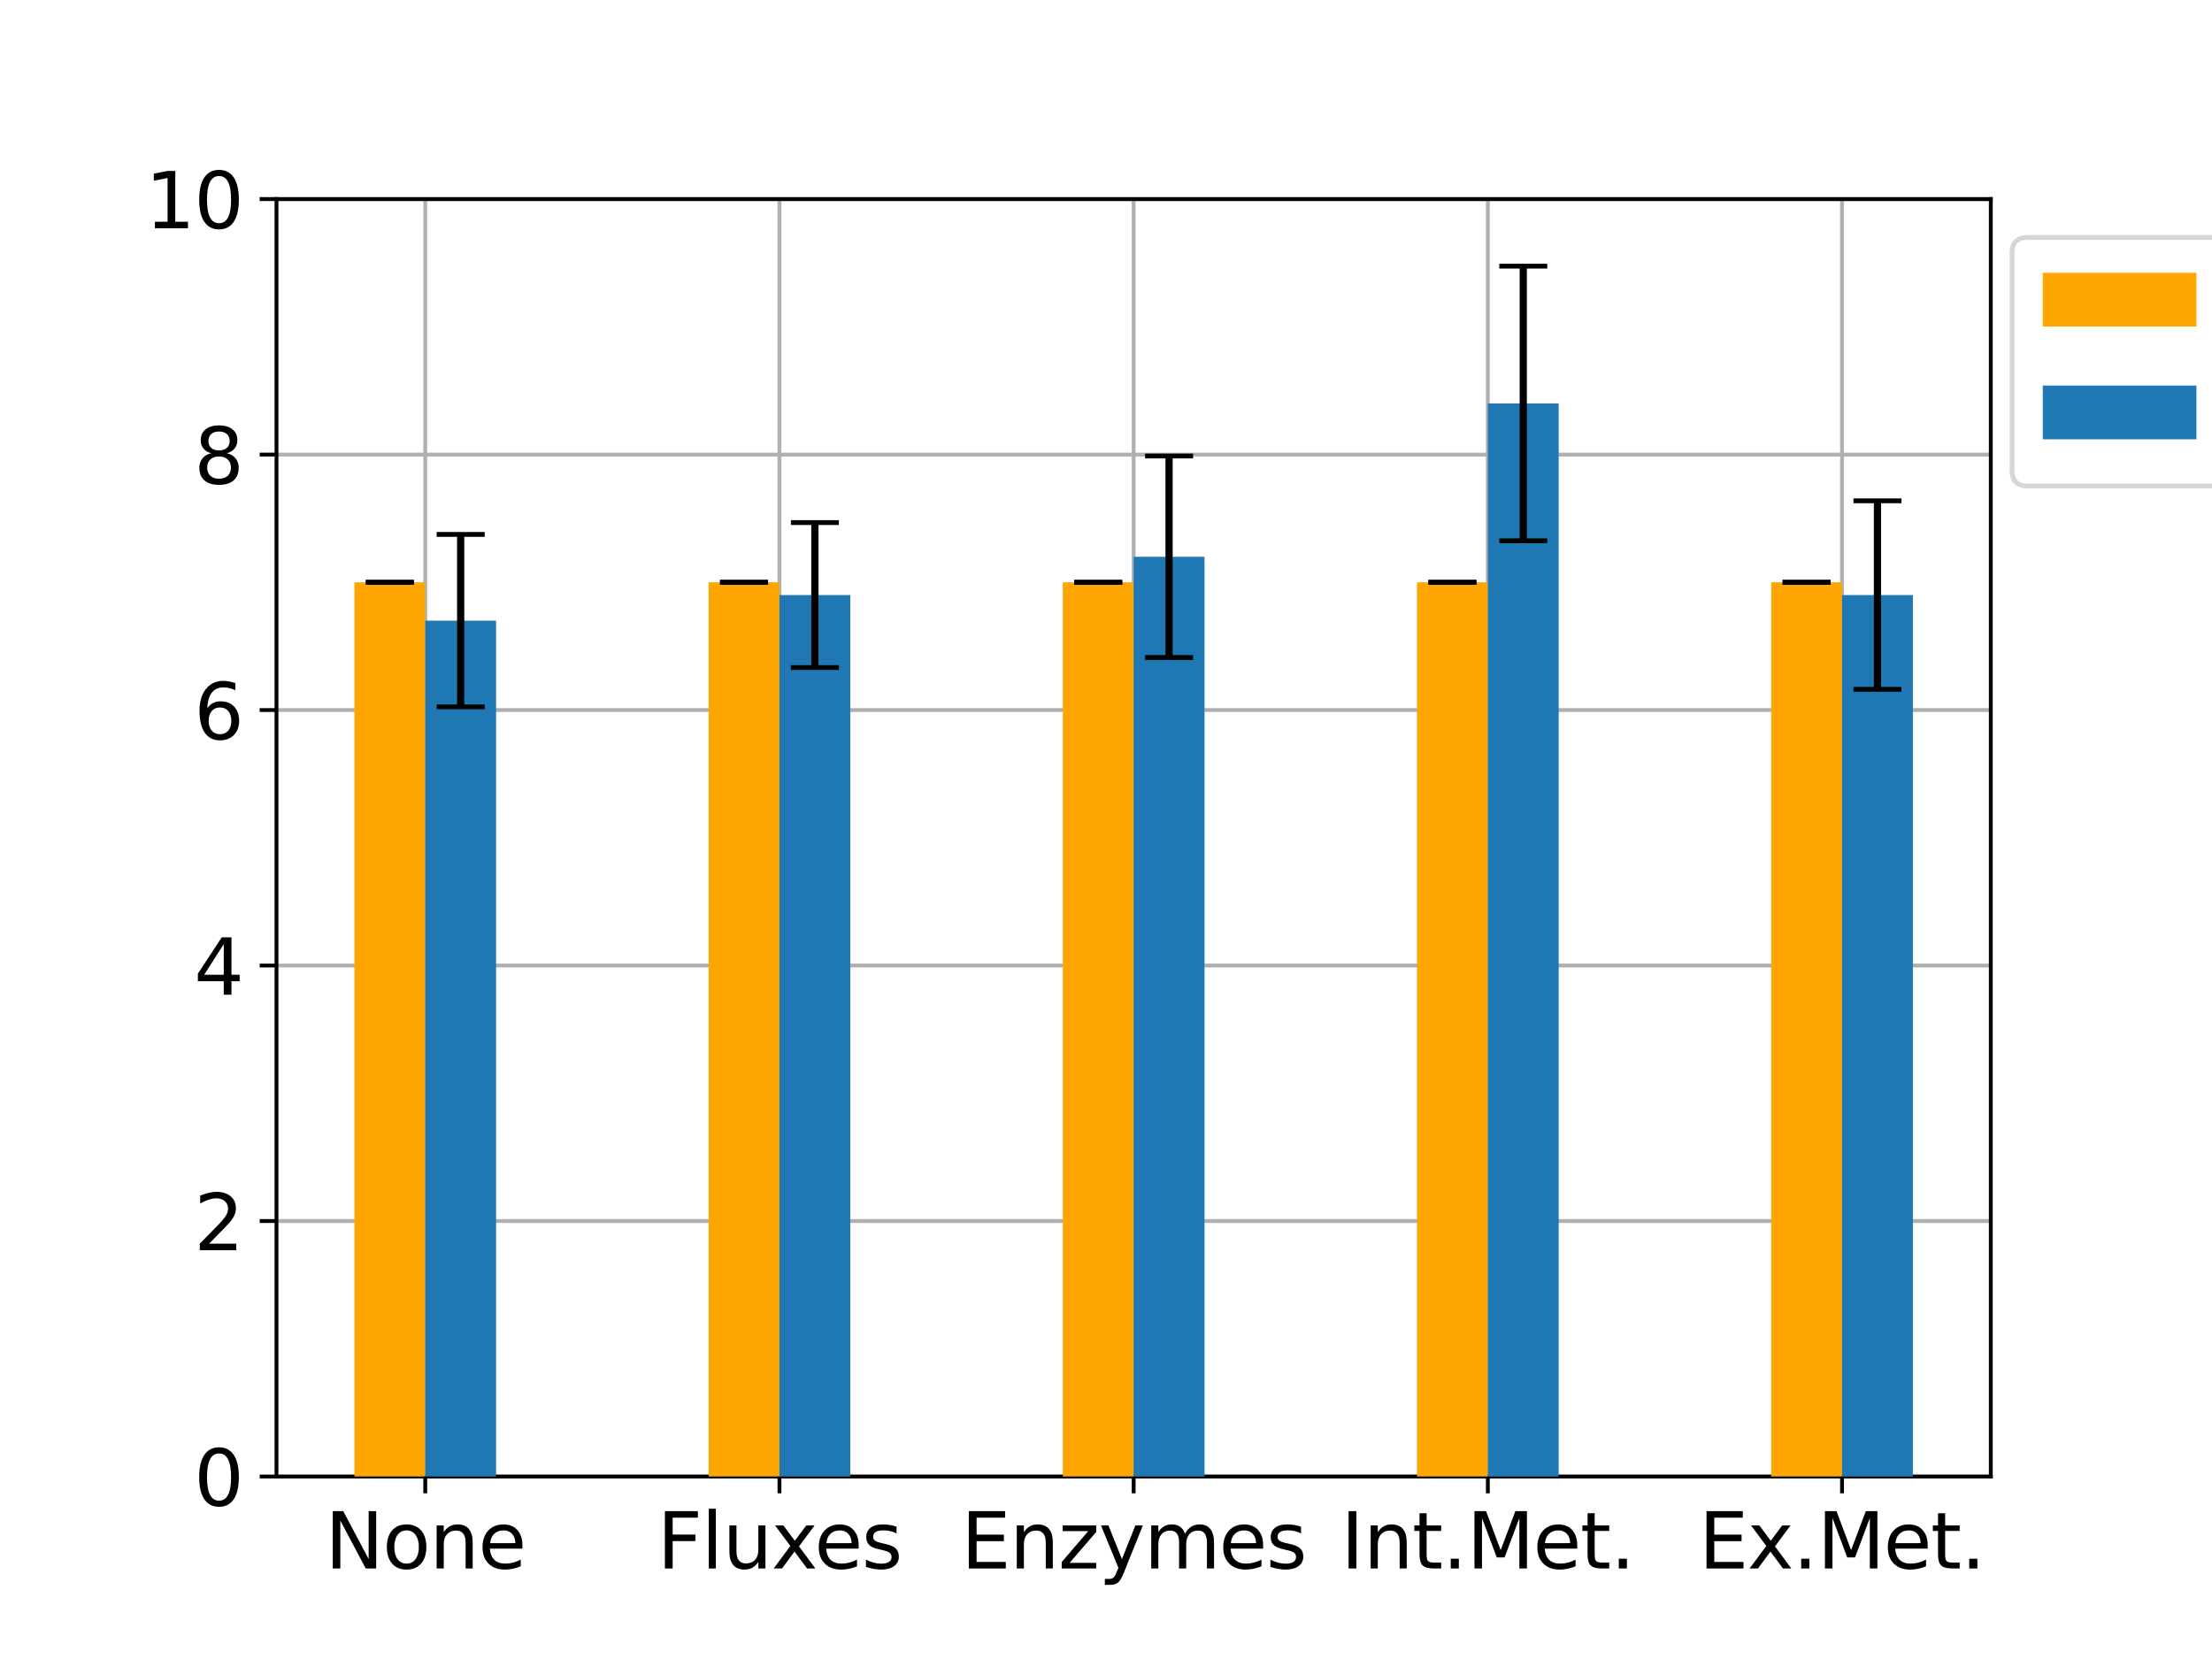 <?xml version="1.0" encoding="utf-8" standalone="no"?>
<!DOCTYPE svg PUBLIC "-//W3C//DTD SVG 1.1//EN"
  "http://www.w3.org/Graphics/SVG/1.1/DTD/svg11.dtd">
<svg xmlns:xlink="http://www.w3.org/1999/xlink" width="460.8pt" height="345.6pt" viewBox="0 0 460.8 345.6" xmlns="http://www.w3.org/2000/svg" version="1.1">
 <defs>
  <style type="text/css">*{stroke-linejoin: round; stroke-linecap: butt}</style>
 </defs>
 <g id="figure_1">
  <g id="patch_1">
   <path d="M 0 345.6 
L 460.8 345.6 
L 460.8 0 
L 0 0 
z
" style="fill: #ffffff"/>
  </g>
  <g id="axes_1">
   <g id="patch_2">
    <path d="M 57.6 307.584 
L 414.72 307.584 
L 414.72 41.472 
L 57.6 41.472 
z
" style="fill: #ffffff"/>
   </g>
   <g id="matplotlib.axis_1">
    <g id="xtick_1">
     <g id="line2d_1">
      <path d="M 88.59 307.584 
L 88.59 41.472 
" clip-path="url(#p647cc82ff9)" style="fill: none; stroke: #b0b0b0; stroke-width: 0.8; stroke-linecap: square"/>
     </g>
     <g id="line2d_2">
      <defs>
       <path id="m50e12a3d1e" d="M 0 0 
L 0 3.5 
" style="stroke: #000000; stroke-width: 0.8"/>
      </defs>
      <g>
       <use xlink:href="#m50e12a3d1e" x="88.59" y="307.584" style="stroke: #000000; stroke-width: 0.8"/>
      </g>
     </g>
     <g id="text_1">
      <!-- None -->
      <g transform="translate(67.717 326.741) scale(0.16 -0.16)">
       <defs>
        <path id="DejaVuSans-4e" d="M 628 4666 
L 1478 4666 
L 3547 763 
L 3547 4666 
L 4159 4666 
L 4159 0 
L 3309 0 
L 1241 3903 
L 1241 0 
L 628 0 
L 628 4666 
z
" transform="scale(0.016)"/>
        <path id="DejaVuSans-6f" d="M 1959 3097 
Q 1497 3097 1228 2736 
Q 959 2375 959 1747 
Q 959 1119 1226 758 
Q 1494 397 1959 397 
Q 2419 397 2687 759 
Q 2956 1122 2956 1747 
Q 2956 2369 2687 2733 
Q 2419 3097 1959 3097 
z
M 1959 3584 
Q 2709 3584 3137 3096 
Q 3566 2609 3566 1747 
Q 3566 888 3137 398 
Q 2709 -91 1959 -91 
Q 1206 -91 779 398 
Q 353 888 353 1747 
Q 353 2609 779 3096 
Q 1206 3584 1959 3584 
z
" transform="scale(0.016)"/>
        <path id="DejaVuSans-6e" d="M 3513 2113 
L 3513 0 
L 2938 0 
L 2938 2094 
Q 2938 2591 2744 2837 
Q 2550 3084 2163 3084 
Q 1697 3084 1428 2787 
Q 1159 2491 1159 1978 
L 1159 0 
L 581 0 
L 581 3500 
L 1159 3500 
L 1159 2956 
Q 1366 3272 1645 3428 
Q 1925 3584 2291 3584 
Q 2894 3584 3203 3211 
Q 3513 2838 3513 2113 
z
" transform="scale(0.016)"/>
        <path id="DejaVuSans-65" d="M 3597 1894 
L 3597 1613 
L 953 1613 
Q 991 1019 1311 708 
Q 1631 397 2203 397 
Q 2534 397 2845 478 
Q 3156 559 3463 722 
L 3463 178 
Q 3153 47 2828 -22 
Q 2503 -91 2169 -91 
Q 1331 -91 842 396 
Q 353 884 353 1716 
Q 353 2575 817 3079 
Q 1281 3584 2069 3584 
Q 2775 3584 3186 3129 
Q 3597 2675 3597 1894 
z
M 3022 2063 
Q 3016 2534 2758 2815 
Q 2500 3097 2075 3097 
Q 1594 3097 1305 2825 
Q 1016 2553 972 2059 
L 3022 2063 
z
" transform="scale(0.016)"/>
       </defs>
       <use xlink:href="#DejaVuSans-4e"/>
       <use xlink:href="#DejaVuSans-6f" x="74.805"/>
       <use xlink:href="#DejaVuSans-6e" x="135.986"/>
       <use xlink:href="#DejaVuSans-65" x="199.365"/>
      </g>
     </g>
    </g>
    <g id="xtick_2">
     <g id="line2d_3">
      <path d="M 162.375 307.584 
L 162.375 41.472 
" clip-path="url(#p647cc82ff9)" style="fill: none; stroke: #b0b0b0; stroke-width: 0.8; stroke-linecap: square"/>
     </g>
     <g id="line2d_4">
      <g>
       <use xlink:href="#m50e12a3d1e" x="162.375" y="307.584" style="stroke: #000000; stroke-width: 0.8"/>
      </g>
     </g>
     <g id="text_2">
      <!-- Fluxes -->
      <g transform="translate(136.906 326.741) scale(0.16 -0.16)">
       <defs>
        <path id="DejaVuSans-46" d="M 628 4666 
L 3309 4666 
L 3309 4134 
L 1259 4134 
L 1259 2759 
L 3109 2759 
L 3109 2228 
L 1259 2228 
L 1259 0 
L 628 0 
L 628 4666 
z
" transform="scale(0.016)"/>
        <path id="DejaVuSans-6c" d="M 603 4863 
L 1178 4863 
L 1178 0 
L 603 0 
L 603 4863 
z
" transform="scale(0.016)"/>
        <path id="DejaVuSans-75" d="M 544 1381 
L 544 3500 
L 1119 3500 
L 1119 1403 
Q 1119 906 1312 657 
Q 1506 409 1894 409 
Q 2359 409 2629 706 
Q 2900 1003 2900 1516 
L 2900 3500 
L 3475 3500 
L 3475 0 
L 2900 0 
L 2900 538 
Q 2691 219 2414 64 
Q 2138 -91 1772 -91 
Q 1169 -91 856 284 
Q 544 659 544 1381 
z
M 1991 3584 
L 1991 3584 
z
" transform="scale(0.016)"/>
        <path id="DejaVuSans-78" d="M 3513 3500 
L 2247 1797 
L 3578 0 
L 2900 0 
L 1881 1375 
L 863 0 
L 184 0 
L 1544 1831 
L 300 3500 
L 978 3500 
L 1906 2253 
L 2834 3500 
L 3513 3500 
z
" transform="scale(0.016)"/>
        <path id="DejaVuSans-73" d="M 2834 3397 
L 2834 2853 
Q 2591 2978 2328 3040 
Q 2066 3103 1784 3103 
Q 1356 3103 1142 2972 
Q 928 2841 928 2578 
Q 928 2378 1081 2264 
Q 1234 2150 1697 2047 
L 1894 2003 
Q 2506 1872 2764 1633 
Q 3022 1394 3022 966 
Q 3022 478 2636 193 
Q 2250 -91 1575 -91 
Q 1294 -91 989 -36 
Q 684 19 347 128 
L 347 722 
Q 666 556 975 473 
Q 1284 391 1588 391 
Q 1994 391 2212 530 
Q 2431 669 2431 922 
Q 2431 1156 2273 1281 
Q 2116 1406 1581 1522 
L 1381 1569 
Q 847 1681 609 1914 
Q 372 2147 372 2553 
Q 372 3047 722 3315 
Q 1072 3584 1716 3584 
Q 2034 3584 2315 3537 
Q 2597 3491 2834 3397 
z
" transform="scale(0.016)"/>
       </defs>
       <use xlink:href="#DejaVuSans-46"/>
       <use xlink:href="#DejaVuSans-6c" x="57.52"/>
       <use xlink:href="#DejaVuSans-75" x="85.303"/>
       <use xlink:href="#DejaVuSans-78" x="148.682"/>
       <use xlink:href="#DejaVuSans-65" x="204.736"/>
       <use xlink:href="#DejaVuSans-73" x="266.26"/>
      </g>
     </g>
    </g>
    <g id="xtick_3">
     <g id="line2d_5">
      <path d="M 236.16 307.584 
L 236.16 41.472 
" clip-path="url(#p647cc82ff9)" style="fill: none; stroke: #b0b0b0; stroke-width: 0.8; stroke-linecap: square"/>
     </g>
     <g id="line2d_6">
      <g>
       <use xlink:href="#m50e12a3d1e" x="236.16" y="307.584" style="stroke: #000000; stroke-width: 0.8"/>
      </g>
     </g>
     <g id="text_3">
      <!-- Enzymes -->
      <g transform="translate(200.219 326.741) scale(0.16 -0.16)">
       <defs>
        <path id="DejaVuSans-45" d="M 628 4666 
L 3578 4666 
L 3578 4134 
L 1259 4134 
L 1259 2753 
L 3481 2753 
L 3481 2222 
L 1259 2222 
L 1259 531 
L 3634 531 
L 3634 0 
L 628 0 
L 628 4666 
z
" transform="scale(0.016)"/>
        <path id="DejaVuSans-7a" d="M 353 3500 
L 3084 3500 
L 3084 2975 
L 922 459 
L 3084 459 
L 3084 0 
L 275 0 
L 275 525 
L 2438 3041 
L 353 3041 
L 353 3500 
z
" transform="scale(0.016)"/>
        <path id="DejaVuSans-79" d="M 2059 -325 
Q 1816 -950 1584 -1140 
Q 1353 -1331 966 -1331 
L 506 -1331 
L 506 -850 
L 844 -850 
Q 1081 -850 1212 -737 
Q 1344 -625 1503 -206 
L 1606 56 
L 191 3500 
L 800 3500 
L 1894 763 
L 2988 3500 
L 3597 3500 
L 2059 -325 
z
" transform="scale(0.016)"/>
        <path id="DejaVuSans-6d" d="M 3328 2828 
Q 3544 3216 3844 3400 
Q 4144 3584 4550 3584 
Q 5097 3584 5394 3201 
Q 5691 2819 5691 2113 
L 5691 0 
L 5113 0 
L 5113 2094 
Q 5113 2597 4934 2840 
Q 4756 3084 4391 3084 
Q 3944 3084 3684 2787 
Q 3425 2491 3425 1978 
L 3425 0 
L 2847 0 
L 2847 2094 
Q 2847 2600 2669 2842 
Q 2491 3084 2119 3084 
Q 1678 3084 1418 2786 
Q 1159 2488 1159 1978 
L 1159 0 
L 581 0 
L 581 3500 
L 1159 3500 
L 1159 2956 
Q 1356 3278 1631 3431 
Q 1906 3584 2284 3584 
Q 2666 3584 2933 3390 
Q 3200 3197 3328 2828 
z
" transform="scale(0.016)"/>
       </defs>
       <use xlink:href="#DejaVuSans-45"/>
       <use xlink:href="#DejaVuSans-6e" x="63.184"/>
       <use xlink:href="#DejaVuSans-7a" x="126.562"/>
       <use xlink:href="#DejaVuSans-79" x="179.053"/>
       <use xlink:href="#DejaVuSans-6d" x="238.232"/>
       <use xlink:href="#DejaVuSans-65" x="335.645"/>
       <use xlink:href="#DejaVuSans-73" x="397.168"/>
      </g>
     </g>
    </g>
    <g id="xtick_4">
     <g id="line2d_7">
      <path d="M 309.945 307.584 
L 309.945 41.472 
" clip-path="url(#p647cc82ff9)" style="fill: none; stroke: #b0b0b0; stroke-width: 0.8; stroke-linecap: square"/>
     </g>
     <g id="line2d_8">
      <g>
       <use xlink:href="#m50e12a3d1e" x="309.945" y="307.584" style="stroke: #000000; stroke-width: 0.8"/>
      </g>
     </g>
     <g id="text_4">
      <!-- Int.Met. -->
      <g transform="translate(279.333 326.741) scale(0.16 -0.16)">
       <defs>
        <path id="DejaVuSans-49" d="M 628 4666 
L 1259 4666 
L 1259 0 
L 628 0 
L 628 4666 
z
" transform="scale(0.016)"/>
        <path id="DejaVuSans-74" d="M 1172 4494 
L 1172 3500 
L 2356 3500 
L 2356 3053 
L 1172 3053 
L 1172 1153 
Q 1172 725 1289 603 
Q 1406 481 1766 481 
L 2356 481 
L 2356 0 
L 1766 0 
Q 1100 0 847 248 
Q 594 497 594 1153 
L 594 3053 
L 172 3053 
L 172 3500 
L 594 3500 
L 594 4494 
L 1172 4494 
z
" transform="scale(0.016)"/>
        <path id="DejaVuSans-2e" d="M 684 794 
L 1344 794 
L 1344 0 
L 684 0 
L 684 794 
z
" transform="scale(0.016)"/>
        <path id="DejaVuSans-4d" d="M 628 4666 
L 1569 4666 
L 2759 1491 
L 3956 4666 
L 4897 4666 
L 4897 0 
L 4281 0 
L 4281 4097 
L 3078 897 
L 2444 897 
L 1241 4097 
L 1241 0 
L 628 0 
L 628 4666 
z
" transform="scale(0.016)"/>
       </defs>
       <use xlink:href="#DejaVuSans-49"/>
       <use xlink:href="#DejaVuSans-6e" x="29.492"/>
       <use xlink:href="#DejaVuSans-74" x="92.871"/>
       <use xlink:href="#DejaVuSans-2e" x="132.08"/>
       <use xlink:href="#DejaVuSans-4d" x="163.867"/>
       <use xlink:href="#DejaVuSans-65" x="250.146"/>
       <use xlink:href="#DejaVuSans-74" x="311.67"/>
       <use xlink:href="#DejaVuSans-2e" x="350.879"/>
      </g>
     </g>
    </g>
    <g id="xtick_5">
     <g id="line2d_9">
      <path d="M 383.73 307.584 
L 383.73 41.472 
" clip-path="url(#p647cc82ff9)" style="fill: none; stroke: #b0b0b0; stroke-width: 0.8; stroke-linecap: square"/>
     </g>
     <g id="line2d_10">
      <g>
       <use xlink:href="#m50e12a3d1e" x="383.73" y="307.584" style="stroke: #000000; stroke-width: 0.8"/>
      </g>
     </g>
     <g id="text_5">
      <!-- Ex.Met. -->
      <g transform="translate(353.894 326.741) scale(0.16 -0.16)">
       <use xlink:href="#DejaVuSans-45"/>
       <use xlink:href="#DejaVuSans-78" x="63.184"/>
       <use xlink:href="#DejaVuSans-2e" x="122.363"/>
       <use xlink:href="#DejaVuSans-4d" x="154.15"/>
       <use xlink:href="#DejaVuSans-65" x="240.43"/>
       <use xlink:href="#DejaVuSans-74" x="301.953"/>
       <use xlink:href="#DejaVuSans-2e" x="341.162"/>
      </g>
     </g>
    </g>
   </g>
   <g id="matplotlib.axis_2">
    <g id="ytick_1">
     <g id="line2d_11">
      <path d="M 57.6 307.584 
L 414.72 307.584 
" clip-path="url(#p647cc82ff9)" style="fill: none; stroke: #b0b0b0; stroke-width: 0.8; stroke-linecap: square"/>
     </g>
     <g id="line2d_12">
      <defs>
       <path id="mb63358e585" d="M 0 0 
L -3.5 0 
" style="stroke: #000000; stroke-width: 0.8"/>
      </defs>
      <g>
       <use xlink:href="#mb63358e585" x="57.6" y="307.584" style="stroke: #000000; stroke-width: 0.8"/>
      </g>
     </g>
     <g id="text_6">
      <!-- 0 -->
      <g transform="translate(40.42 313.663) scale(0.16 -0.16)">
       <defs>
        <path id="DejaVuSans-30" d="M 2034 4250 
Q 1547 4250 1301 3770 
Q 1056 3291 1056 2328 
Q 1056 1369 1301 889 
Q 1547 409 2034 409 
Q 2525 409 2770 889 
Q 3016 1369 3016 2328 
Q 3016 3291 2770 3770 
Q 2525 4250 2034 4250 
z
M 2034 4750 
Q 2819 4750 3233 4129 
Q 3647 3509 3647 2328 
Q 3647 1150 3233 529 
Q 2819 -91 2034 -91 
Q 1250 -91 836 529 
Q 422 1150 422 2328 
Q 422 3509 836 4129 
Q 1250 4750 2034 4750 
z
" transform="scale(0.016)"/>
       </defs>
       <use xlink:href="#DejaVuSans-30"/>
      </g>
     </g>
    </g>
    <g id="ytick_2">
     <g id="line2d_13">
      <path d="M 57.6 254.362 
L 414.72 254.362 
" clip-path="url(#p647cc82ff9)" style="fill: none; stroke: #b0b0b0; stroke-width: 0.8; stroke-linecap: square"/>
     </g>
     <g id="line2d_14">
      <g>
       <use xlink:href="#mb63358e585" x="57.6" y="254.362" style="stroke: #000000; stroke-width: 0.8"/>
      </g>
     </g>
     <g id="text_7">
      <!-- 2 -->
      <g transform="translate(40.42 260.44) scale(0.16 -0.16)">
       <defs>
        <path id="DejaVuSans-32" d="M 1228 531 
L 3431 531 
L 3431 0 
L 469 0 
L 469 531 
Q 828 903 1448 1529 
Q 2069 2156 2228 2338 
Q 2531 2678 2651 2914 
Q 2772 3150 2772 3378 
Q 2772 3750 2511 3984 
Q 2250 4219 1831 4219 
Q 1534 4219 1204 4116 
Q 875 4013 500 3803 
L 500 4441 
Q 881 4594 1212 4672 
Q 1544 4750 1819 4750 
Q 2544 4750 2975 4387 
Q 3406 4025 3406 3419 
Q 3406 3131 3298 2873 
Q 3191 2616 2906 2266 
Q 2828 2175 2409 1742 
Q 1991 1309 1228 531 
z
" transform="scale(0.016)"/>
       </defs>
       <use xlink:href="#DejaVuSans-32"/>
      </g>
     </g>
    </g>
    <g id="ytick_3">
     <g id="line2d_15">
      <path d="M 57.6 201.139 
L 414.72 201.139 
" clip-path="url(#p647cc82ff9)" style="fill: none; stroke: #b0b0b0; stroke-width: 0.8; stroke-linecap: square"/>
     </g>
     <g id="line2d_16">
      <g>
       <use xlink:href="#mb63358e585" x="57.6" y="201.139" style="stroke: #000000; stroke-width: 0.8"/>
      </g>
     </g>
     <g id="text_8">
      <!-- 4 -->
      <g transform="translate(40.42 207.218) scale(0.16 -0.16)">
       <defs>
        <path id="DejaVuSans-34" d="M 2419 4116 
L 825 1625 
L 2419 1625 
L 2419 4116 
z
M 2253 4666 
L 3047 4666 
L 3047 1625 
L 3713 1625 
L 3713 1100 
L 3047 1100 
L 3047 0 
L 2419 0 
L 2419 1100 
L 313 1100 
L 313 1709 
L 2253 4666 
z
" transform="scale(0.016)"/>
       </defs>
       <use xlink:href="#DejaVuSans-34"/>
      </g>
     </g>
    </g>
    <g id="ytick_4">
     <g id="line2d_17">
      <path d="M 57.6 147.917 
L 414.72 147.917 
" clip-path="url(#p647cc82ff9)" style="fill: none; stroke: #b0b0b0; stroke-width: 0.8; stroke-linecap: square"/>
     </g>
     <g id="line2d_18">
      <g>
       <use xlink:href="#mb63358e585" x="57.6" y="147.917" style="stroke: #000000; stroke-width: 0.8"/>
      </g>
     </g>
     <g id="text_9">
      <!-- 6 -->
      <g transform="translate(40.42 153.996) scale(0.16 -0.16)">
       <defs>
        <path id="DejaVuSans-36" d="M 2113 2584 
Q 1688 2584 1439 2293 
Q 1191 2003 1191 1497 
Q 1191 994 1439 701 
Q 1688 409 2113 409 
Q 2538 409 2786 701 
Q 3034 994 3034 1497 
Q 3034 2003 2786 2293 
Q 2538 2584 2113 2584 
z
M 3366 4563 
L 3366 3988 
Q 3128 4100 2886 4159 
Q 2644 4219 2406 4219 
Q 1781 4219 1451 3797 
Q 1122 3375 1075 2522 
Q 1259 2794 1537 2939 
Q 1816 3084 2150 3084 
Q 2853 3084 3261 2657 
Q 3669 2231 3669 1497 
Q 3669 778 3244 343 
Q 2819 -91 2113 -91 
Q 1303 -91 875 529 
Q 447 1150 447 2328 
Q 447 3434 972 4092 
Q 1497 4750 2381 4750 
Q 2619 4750 2861 4703 
Q 3103 4656 3366 4563 
z
" transform="scale(0.016)"/>
       </defs>
       <use xlink:href="#DejaVuSans-36"/>
      </g>
     </g>
    </g>
    <g id="ytick_5">
     <g id="line2d_19">
      <path d="M 57.6 94.694 
L 414.72 94.694 
" clip-path="url(#p647cc82ff9)" style="fill: none; stroke: #b0b0b0; stroke-width: 0.8; stroke-linecap: square"/>
     </g>
     <g id="line2d_20">
      <g>
       <use xlink:href="#mb63358e585" x="57.6" y="94.694" style="stroke: #000000; stroke-width: 0.8"/>
      </g>
     </g>
     <g id="text_10">
      <!-- 8 -->
      <g transform="translate(40.42 100.773) scale(0.16 -0.16)">
       <defs>
        <path id="DejaVuSans-38" d="M 2034 2216 
Q 1584 2216 1326 1975 
Q 1069 1734 1069 1313 
Q 1069 891 1326 650 
Q 1584 409 2034 409 
Q 2484 409 2743 651 
Q 3003 894 3003 1313 
Q 3003 1734 2745 1975 
Q 2488 2216 2034 2216 
z
M 1403 2484 
Q 997 2584 770 2862 
Q 544 3141 544 3541 
Q 544 4100 942 4425 
Q 1341 4750 2034 4750 
Q 2731 4750 3128 4425 
Q 3525 4100 3525 3541 
Q 3525 3141 3298 2862 
Q 3072 2584 2669 2484 
Q 3125 2378 3379 2068 
Q 3634 1759 3634 1313 
Q 3634 634 3220 271 
Q 2806 -91 2034 -91 
Q 1263 -91 848 271 
Q 434 634 434 1313 
Q 434 1759 690 2068 
Q 947 2378 1403 2484 
z
M 1172 3481 
Q 1172 3119 1398 2916 
Q 1625 2713 2034 2713 
Q 2441 2713 2670 2916 
Q 2900 3119 2900 3481 
Q 2900 3844 2670 4047 
Q 2441 4250 2034 4250 
Q 1625 4250 1398 4047 
Q 1172 3844 1172 3481 
z
" transform="scale(0.016)"/>
       </defs>
       <use xlink:href="#DejaVuSans-38"/>
      </g>
     </g>
    </g>
    <g id="ytick_6">
     <g id="line2d_21">
      <path d="M 57.6 41.472 
L 414.72 41.472 
" clip-path="url(#p647cc82ff9)" style="fill: none; stroke: #b0b0b0; stroke-width: 0.8; stroke-linecap: square"/>
     </g>
     <g id="line2d_22">
      <g>
       <use xlink:href="#mb63358e585" x="57.6" y="41.472" style="stroke: #000000; stroke-width: 0.8"/>
      </g>
     </g>
     <g id="text_11">
      <!-- 10 -->
      <g transform="translate(30.24 47.551) scale(0.16 -0.16)">
       <defs>
        <path id="DejaVuSans-31" d="M 794 531 
L 1825 531 
L 1825 4091 
L 703 3866 
L 703 4441 
L 1819 4666 
L 2450 4666 
L 2450 531 
L 3481 531 
L 3481 0 
L 794 0 
L 794 531 
z
" transform="scale(0.016)"/>
       </defs>
       <use xlink:href="#DejaVuSans-31"/>
       <use xlink:href="#DejaVuSans-30" x="63.623"/>
      </g>
     </g>
    </g>
   </g>
   <g id="patch_3">
    <path d="M 57.6 307.584 
L 57.6 41.472 
" style="fill: none; stroke: #000000; stroke-width: 0.8; stroke-linejoin: miter; stroke-linecap: square"/>
   </g>
   <g id="patch_4">
    <path d="M 414.72 307.584 
L 414.72 41.472 
" style="fill: none; stroke: #000000; stroke-width: 0.8; stroke-linejoin: miter; stroke-linecap: square"/>
   </g>
   <g id="patch_5">
    <path d="M 57.6 307.584 
L 414.72 307.584 
" style="fill: none; stroke: #000000; stroke-width: 0.8; stroke-linejoin: miter; stroke-linecap: square"/>
   </g>
   <g id="patch_6">
    <path d="M 57.6 41.472 
L 414.72 41.472 
" style="fill: none; stroke: #000000; stroke-width: 0.8; stroke-linejoin: miter; stroke-linecap: square"/>
   </g>
   <g id="legend_1">
    <g id="patch_7">
     <path d="M 422.349 101.242 
L 511.096 101.242 
Q 514.296 101.242 514.296 98.042 
L 514.296 52.672 
Q 514.296 49.472 511.096 49.472 
L 422.349 49.472 
Q 419.149 49.472 419.149 52.672 
L 419.149 98.042 
Q 419.149 101.242 422.349 101.242 
z
" style="fill: #ffffff; opacity: 0.8; stroke: #cccccc; stroke-linejoin: miter"/>
    </g>
    <g id="patch_8">
     <path d="M 425.549 68.029 
L 457.549 68.029 
L 457.549 56.83 
L 425.549 56.83 
z
" style="fill: #ffa500"/>
    </g>
    <g id="text_12">
     <!-- prior -->
     <g transform="translate(470.349 68.029) scale(0.16 -0.16)">
      <defs>
       <path id="DejaVuSans-70" d="M 1159 525 
L 1159 -1331 
L 581 -1331 
L 581 3500 
L 1159 3500 
L 1159 2969 
Q 1341 3281 1617 3432 
Q 1894 3584 2278 3584 
Q 2916 3584 3314 3078 
Q 3713 2572 3713 1747 
Q 3713 922 3314 415 
Q 2916 -91 2278 -91 
Q 1894 -91 1617 61 
Q 1341 213 1159 525 
z
M 3116 1747 
Q 3116 2381 2855 2742 
Q 2594 3103 2138 3103 
Q 1681 3103 1420 2742 
Q 1159 2381 1159 1747 
Q 1159 1113 1420 752 
Q 1681 391 2138 391 
Q 2594 391 2855 752 
Q 3116 1113 3116 1747 
z
" transform="scale(0.016)"/>
       <path id="DejaVuSans-72" d="M 2631 2963 
Q 2534 3019 2420 3045 
Q 2306 3072 2169 3072 
Q 1681 3072 1420 2755 
Q 1159 2438 1159 1844 
L 1159 0 
L 581 0 
L 581 3500 
L 1159 3500 
L 1159 2956 
Q 1341 3275 1631 3429 
Q 1922 3584 2338 3584 
Q 2397 3584 2469 3576 
Q 2541 3569 2628 3553 
L 2631 2963 
z
" transform="scale(0.016)"/>
       <path id="DejaVuSans-69" d="M 603 3500 
L 1178 3500 
L 1178 0 
L 603 0 
L 603 3500 
z
M 603 4863 
L 1178 4863 
L 1178 4134 
L 603 4134 
L 603 4863 
z
" transform="scale(0.016)"/>
      </defs>
      <use xlink:href="#DejaVuSans-70"/>
      <use xlink:href="#DejaVuSans-72" x="63.477"/>
      <use xlink:href="#DejaVuSans-69" x="104.59"/>
      <use xlink:href="#DejaVuSans-6f" x="132.373"/>
      <use xlink:href="#DejaVuSans-72" x="193.555"/>
     </g>
    </g>
    <g id="patch_9">
     <path d="M 425.549 91.514 
L 457.549 91.514 
L 457.549 80.314 
L 425.549 80.314 
z
" style="fill: #1f77b4"/>
    </g>
    <g id="text_13">
     <!-- post -->
     <g transform="translate(470.349 91.514) scale(0.16 -0.16)">
      <use xlink:href="#DejaVuSans-70"/>
      <use xlink:href="#DejaVuSans-6f" x="63.477"/>
      <use xlink:href="#DejaVuSans-73" x="124.658"/>
      <use xlink:href="#DejaVuSans-74" x="176.758"/>
     </g>
    </g>
   </g>
   <g id="patch_10">
    <path d="M 73.833 307.584 
L 88.59 307.584 
L 88.59 121.306 
L 73.833 121.306 
z
" clip-path="url(#p647cc82ff9)" style="fill: #ffa500"/>
   </g>
   <g id="patch_11">
    <path d="M 147.618 307.584 
L 162.375 307.584 
L 162.375 121.306 
L 147.618 121.306 
z
" clip-path="url(#p647cc82ff9)" style="fill: #ffa500"/>
   </g>
   <g id="patch_12">
    <path d="M 221.403 307.584 
L 236.16 307.584 
L 236.16 121.306 
L 221.403 121.306 
z
" clip-path="url(#p647cc82ff9)" style="fill: #ffa500"/>
   </g>
   <g id="patch_13">
    <path d="M 295.188 307.584 
L 309.945 307.584 
L 309.945 121.306 
L 295.188 121.306 
z
" clip-path="url(#p647cc82ff9)" style="fill: #ffa500"/>
   </g>
   <g id="patch_14">
    <path d="M 368.973 307.584 
L 383.73 307.584 
L 383.73 121.306 
L 368.973 121.306 
z
" clip-path="url(#p647cc82ff9)" style="fill: #ffa500"/>
   </g>
   <g id="patch_15">
    <path d="M 88.59 307.584 
L 103.347 307.584 
L 103.347 129.289 
L 88.59 129.289 
z
" clip-path="url(#p647cc82ff9)" style="fill: #1f77b4"/>
   </g>
   <g id="patch_16">
    <path d="M 162.375 307.584 
L 177.132 307.584 
L 177.132 123.967 
L 162.375 123.967 
z
" clip-path="url(#p647cc82ff9)" style="fill: #1f77b4"/>
   </g>
   <g id="patch_17">
    <path d="M 236.16 307.584 
L 250.917 307.584 
L 250.917 115.983 
L 236.16 115.983 
z
" clip-path="url(#p647cc82ff9)" style="fill: #1f77b4"/>
   </g>
   <g id="patch_18">
    <path d="M 309.945 307.584 
L 324.702 307.584 
L 324.702 84.05 
L 309.945 84.05 
z
" clip-path="url(#p647cc82ff9)" style="fill: #1f77b4"/>
   </g>
   <g id="patch_19">
    <path d="M 383.73 307.584 
L 398.487 307.584 
L 398.487 123.967 
L 383.73 123.967 
z
" clip-path="url(#p647cc82ff9)" style="fill: #1f77b4"/>
   </g>
   <g id="LineCollection_1">
    <path d="M 81.211 121.306 
L 81.211 121.306 
" clip-path="url(#p647cc82ff9)" style="fill: none; stroke: #000000; stroke-width: 1.5"/>
    <path d="M 154.996 121.306 
L 154.996 121.306 
" clip-path="url(#p647cc82ff9)" style="fill: none; stroke: #000000; stroke-width: 1.5"/>
    <path d="M 228.781 121.306 
L 228.781 121.306 
" clip-path="url(#p647cc82ff9)" style="fill: none; stroke: #000000; stroke-width: 1.5"/>
    <path d="M 302.567 121.306 
L 302.567 121.306 
" clip-path="url(#p647cc82ff9)" style="fill: none; stroke: #000000; stroke-width: 1.5"/>
    <path d="M 376.352 121.306 
L 376.352 121.306 
" clip-path="url(#p647cc82ff9)" style="fill: none; stroke: #000000; stroke-width: 1.5"/>
   </g>
   <g id="line2d_23">
    <defs>
     <path id="m2e8daa4562" d="M 5 0 
L -5 -0 
" style="stroke: #000000"/>
    </defs>
    <g clip-path="url(#p647cc82ff9)">
     <use xlink:href="#m2e8daa4562" x="81.211" y="121.306" style="stroke: #000000"/>
     <use xlink:href="#m2e8daa4562" x="154.996" y="121.306" style="stroke: #000000"/>
     <use xlink:href="#m2e8daa4562" x="228.781" y="121.306" style="stroke: #000000"/>
     <use xlink:href="#m2e8daa4562" x="302.567" y="121.306" style="stroke: #000000"/>
     <use xlink:href="#m2e8daa4562" x="376.352" y="121.306" style="stroke: #000000"/>
    </g>
   </g>
   <g id="line2d_24">
    <g clip-path="url(#p647cc82ff9)">
     <use xlink:href="#m2e8daa4562" x="81.211" y="121.306" style="stroke: #000000"/>
     <use xlink:href="#m2e8daa4562" x="154.996" y="121.306" style="stroke: #000000"/>
     <use xlink:href="#m2e8daa4562" x="228.781" y="121.306" style="stroke: #000000"/>
     <use xlink:href="#m2e8daa4562" x="302.567" y="121.306" style="stroke: #000000"/>
     <use xlink:href="#m2e8daa4562" x="376.352" y="121.306" style="stroke: #000000"/>
    </g>
   </g>
   <g id="LineCollection_2">
    <path d="M 95.968 147.25 
L 95.968 111.328 
" clip-path="url(#p647cc82ff9)" style="fill: none; stroke: #000000; stroke-width: 1.5"/>
    <path d="M 169.753 139.072 
L 169.753 108.861 
" clip-path="url(#p647cc82ff9)" style="fill: none; stroke: #000000; stroke-width: 1.5"/>
    <path d="M 243.539 136.975 
L 243.539 94.992 
" clip-path="url(#p647cc82ff9)" style="fill: none; stroke: #000000; stroke-width: 1.5"/>
    <path d="M 317.324 112.656 
L 317.324 55.444 
" clip-path="url(#p647cc82ff9)" style="fill: none; stroke: #000000; stroke-width: 1.5"/>
    <path d="M 391.109 143.602 
L 391.109 104.331 
" clip-path="url(#p647cc82ff9)" style="fill: none; stroke: #000000; stroke-width: 1.5"/>
   </g>
   <g id="line2d_25">
    <g clip-path="url(#p647cc82ff9)">
     <use xlink:href="#m2e8daa4562" x="95.968" y="147.25" style="stroke: #000000"/>
     <use xlink:href="#m2e8daa4562" x="169.753" y="139.072" style="stroke: #000000"/>
     <use xlink:href="#m2e8daa4562" x="243.539" y="136.975" style="stroke: #000000"/>
     <use xlink:href="#m2e8daa4562" x="317.324" y="112.656" style="stroke: #000000"/>
     <use xlink:href="#m2e8daa4562" x="391.109" y="143.602" style="stroke: #000000"/>
    </g>
   </g>
   <g id="line2d_26">
    <g clip-path="url(#p647cc82ff9)">
     <use xlink:href="#m2e8daa4562" x="95.968" y="111.328" style="stroke: #000000"/>
     <use xlink:href="#m2e8daa4562" x="169.753" y="108.861" style="stroke: #000000"/>
     <use xlink:href="#m2e8daa4562" x="243.539" y="94.992" style="stroke: #000000"/>
     <use xlink:href="#m2e8daa4562" x="317.324" y="55.444" style="stroke: #000000"/>
     <use xlink:href="#m2e8daa4562" x="391.109" y="104.331" style="stroke: #000000"/>
    </g>
   </g>
   <g id="line2d_27"/>
   <g id="line2d_28"/>
  </g>
 </g>
 <defs>
  <clipPath id="p647cc82ff9">
   <rect x="57.6" y="41.472" width="357.12" height="266.112"/>
  </clipPath>
 </defs>
</svg>
